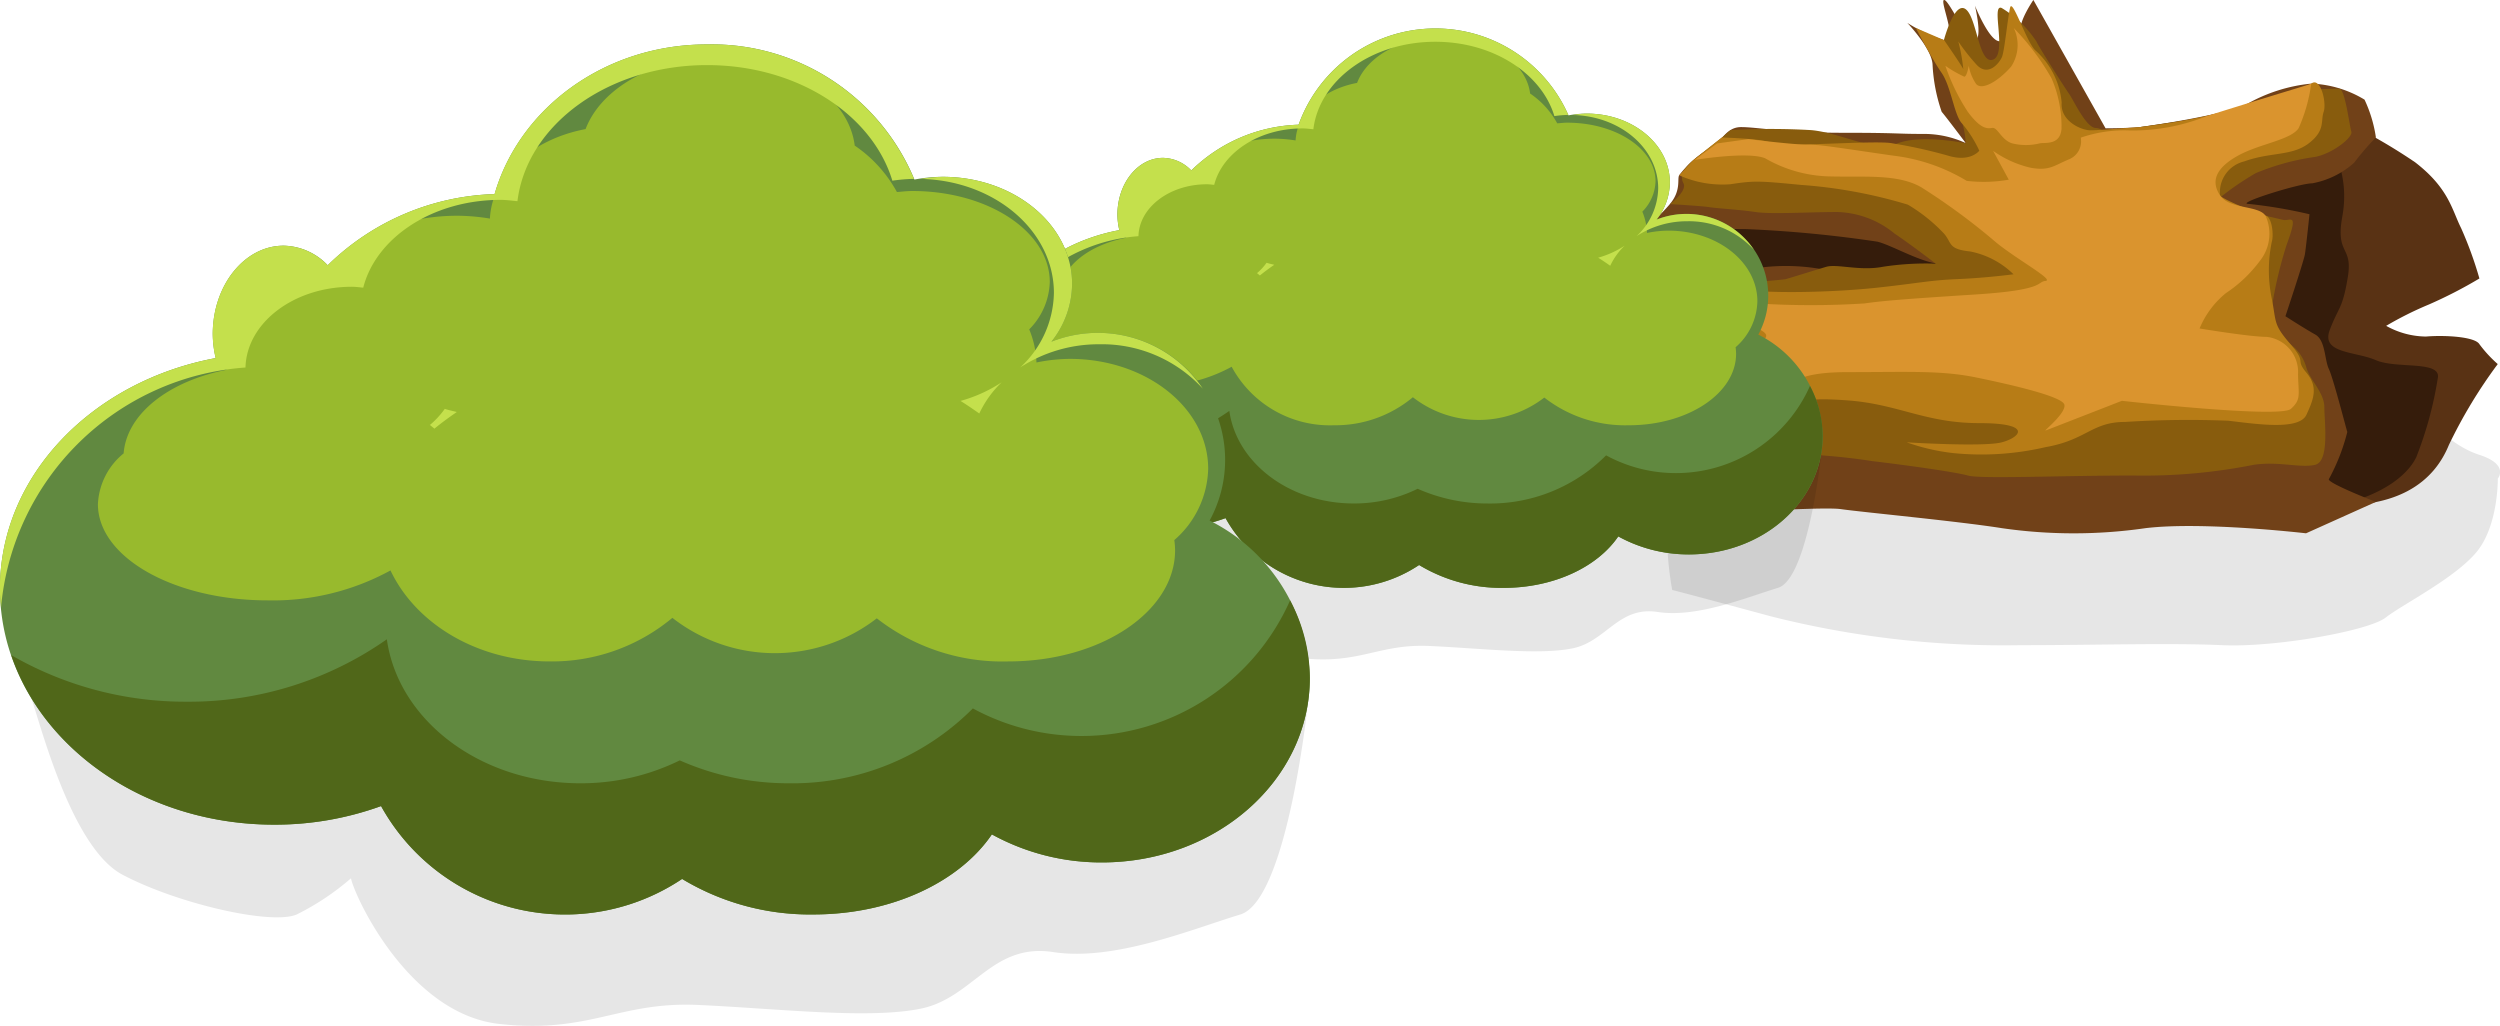 <svg xmlns="http://www.w3.org/2000/svg" width="175.988" height="72.215" viewBox="0 0 175.988 72.215">
  <g id="wood_grass" transform="translate(-128.938 -549.973)">
    <g id="Group_19014" data-name="Group 19014" transform="translate(243.28 549.973)">
      <path id="Path_86708" data-name="Path 86708" d="M245.741,588s.706.169,6.959,1.858a66.881,66.881,0,0,0,17.574,2.028c5.239,0,10.477-.169,14.2,0s10.308-1.014,11.491-1.943,4.9-2.779,6.421-4.643,1.474-5.142,1.474-5.142.833-.984-1.305-1.674-3.5-2.6-3.6-2.238-12.157,1.173-18.7.52-15.033-2.477-19.176-1.621-12.517,2.961-13.358,3.092-1.155,2.124-1.969,3.831S245.741,588,245.741,588Z" transform="translate(-242.368 -546.468)" opacity="0.1"/>
      <path id="Path_86709" data-name="Path 86709" d="M291.594,554.349a38.91,38.91,0,0,1,6.453,3.549c2.366,1.828,2.581,3.334,3.227,4.624a26.472,26.472,0,0,1,1.29,3.55,31.531,31.531,0,0,1-3.549,1.828A24.316,24.316,0,0,0,296,569.406a5.838,5.838,0,0,0,2.8.753c1.29-.108,3.442,0,3.764.538a8.973,8.973,0,0,0,1.291,1.4,34.529,34.529,0,0,0-3.442,5.7c-.968,2.366-3.439,4.926-10.11,4.087-12.807-1.61-18.284.861-18.284,0s.215-8.6.86-11.508-.43-7.421,1.936-9.034a70.889,70.889,0,0,1,8.174-4.625C283.312,556.715,291.594,554.349,291.594,554.349Z" transform="translate(-242.368 -546.468)" fill="#593214"/>
      <path id="Path_86710" data-name="Path 86710" d="M252.235,557.626a26.42,26.42,0,0,1-2.275,4.967,9.6,9.6,0,0,1-2.191,2.131s-.35,2.915.664,4.309,5.956.887,11.66,2.915,14.448,5.45,16.729,6.21,15.336,4.056,16.983,3.549,3.549-1.521,4.31-3.042a26.378,26.378,0,0,0,1.52-5.576c.254-1.268-2.892-.634-4.361-1.268s-3.877-.454-3.243-2.128.887-1.421,1.267-3.7-.887-1.521-.38-4.309-.633-4.943-1.14-5.07-8.872,0-10.266,0-17.11,3.549-19.138,2.662S252.235,557.626,252.235,557.626Z" transform="translate(-242.368 -546.468)" fill="#351c0b"/>
      <path id="Path_86711" data-name="Path 86711" d="M295.274,581.8s-3.546-1.375-3.3-1.617a14.052,14.052,0,0,0,1.291-3.307c-.081-.242-.992-3.791-1.3-4.437s-.23-2.016-.956-2.42-2.1-1.29-2.1-1.29,1.291-3.872,1.371-4.356.323-2.823.323-2.823a34.571,34.571,0,0,0-4.275-.727c-1.049,0,3.546-1.451,4.475-1.451a6.055,6.055,0,0,0,2.946-1.452,18.759,18.759,0,0,1,1.529-1.777,9.432,9.432,0,0,0-.8-2.66,7.773,7.773,0,0,0-3.749-1.129,11.4,11.4,0,0,0-4.553,1.452c-1.136.645-6.7,1.532-7.589,1.613s-2.34.081-2.34.081l-5.081-9.035s-1.049,1.533-.888,2.178-.806.807-1.532.726-1.694-2.5-1.694-2.5.564,2.34,0,2.42-1.856-2.9-2.178-2.823,1.048,3.065,0,2.823a11.122,11.122,0,0,1-2.582-1.21s1.694,1.775,1.775,2.9a11.87,11.87,0,0,0,.645,3.362c.242.268,1.694,2.2,1.694,2.2a7.048,7.048,0,0,0-3.065-.645c-1.855,0-1.613-.081-5.647-.081s-5.969-.4-7.1-.4-1.371,1.129-2.259,1.533a7.1,7.1,0,0,0-2.1,1.855c-.161.242.161,1.049-.645,2.016s-1.614,1.453-.968,1.533,4.356.242,6.292.242a86.47,86.47,0,0,1,9.276.887c.968.243,2.743,1.291,4.114,1.533s-5.808.968-7.26.565a14.256,14.256,0,0,0-5.324-.242,24.906,24.906,0,0,1-5.324.161c-.968-.161-2.742-.323-2.742-.323a9.536,9.536,0,0,0-.565,2.5,2.574,2.574,0,0,0,.807,1.694l2.178,1.21-3.469.807a16.363,16.363,0,0,1,0,2.016c-.081.4,2.9.565,3.872.565s-.887,1.21-1.371,1.775a4.482,4.482,0,0,0-1.049,2.742c0,1.13.323,3.823.323,3.823l2.258.453s9.519-.663,10.971-.453,8.3.856,11.331,1.34a35.3,35.3,0,0,0,10.126,0c4.033-.484,11.293.363,11.293.363Z" transform="translate(-242.368 -546.468)" fill="#714118"/>
      <path id="Path_86712" data-name="Path 86712" d="M249.852,555.628a49.412,49.412,0,0,1,5.678,0c2.157.2,4.363,1.576,6.084.928s4.785,0,4.785,0a5.709,5.709,0,0,0-.534-2.2,28.974,28.974,0,0,1-1-5.056s.727-2.778,1.533-2.186.917,3.929,1.931,3.549-.18-3.968.607-3.632a7.748,7.748,0,0,1,2.447,2.364c.241.507,1.941,3.169,2.295,3.676s1.189,2.375,1.875,2.408-.153.45,3.025-.048,5.471-.676,7.589-1.613a18.683,18.683,0,0,1,6.566-1.1c.388.124.69,2.637.817,3.017s-1.267,1.521-2.535,1.775a17.146,17.146,0,0,0-4.182,1.14,19.821,19.821,0,0,0-3.042,2.155s4.436,1.014,4.943,1.14,1.14-.633.253,1.775a29.641,29.641,0,0,0-1.052,4.5c-.342,1.077.672,1.838,1.306,2.472a3.012,3.012,0,0,1,1.14,1.647c.254.887,1.268,1.775,1.268,2.788s.38,3.8-.634,4.056-2.535-.253-4.309,0a39.758,39.758,0,0,1-8.492.76c-5.2,0-10.772.254-11.66,0s-4.562-.76-6.717-1.013a43.255,43.255,0,0,0-5.83-.507,46.614,46.614,0,0,0-7.1,1.013c-.634.127-2.282.254-1.9-1.013s2.484-3.422,2.7-3.929-.08-.972-.756-1.1-2.028-.464-2.239-.464-2.077-.38-2.077-.38-.584-1.1-.035-1.144,3.469-.807,3.469-.807a7.576,7.576,0,0,0-.808-1.852,12.834,12.834,0,0,0-2.065-1.968l.453-1.585a30.243,30.243,0,0,0,4.823,1.1,31.859,31.859,0,0,0,5.238-.169c.592-.169,2.113-.649,2.873-.874s2.366.309,3.971,0a19.68,19.68,0,0,1,3.745-.221s-1.886-1.44-2.9-2.116a6.624,6.624,0,0,0-4.055-1.521c-1.944,0-4.647.169-5.746,0s-2.7-.253-3.211-.338-2.8-.22-2.8-.22,1.242-.923.944-1.469.111-1.138.683-1.607,2.02-1.6,2.02-1.6Z" transform="translate(-242.368 -546.468)" fill="#885c0d"/>
      <path id="Path_86713" data-name="Path 86713" d="M262.888,548.437s1.126,2.172,1.81,3.148.894,3.043,1.461,3.592a8.5,8.5,0,0,1,1.2,1.9s-.626.845-2.235.338a34.751,34.751,0,0,0-3.891-.859c-1.1-.239-8.28.324-8.533,0s-3.465-.408-3.465-.408l-2.02,1.6-.982,1.06a7.414,7.414,0,0,0,3.594.631c1.69-.254,1.943-.247,4.985.046a34.343,34.343,0,0,1,7.52,1.39,11.669,11.669,0,0,1,2.535,2.028c.591.676.253,1.1,1.858,1.268a6,6,0,0,1,3.042,1.605s-1.889.253-3.9.338-2.519.253-5.561.591-8.366.513-10.477,0-4.086-.942-4.086-.942l-2.089-.583-.453,1.585a14.97,14.97,0,0,1,4.093,1.44c1.141.824,2.535,1.289,2.2,1.711s-3.417.669-3.417.669l-3.469.807.035,1.144a12.155,12.155,0,0,0,3.1,0c2.48-.17,6.367-.508,6.367-.508s-2.028,1.1-2.366,1.352-1.6.486-2.032,1.1-2.606,1.269-2.606,1.269-.753,1.24-.818,1.453.978,1.164,2.584,1.164,2.027-1.183,4.985-2.365,2.534-1.606,6.168-1.352,5.492,1.605,9.336,1.605,2.862,1.014,1.579,1.352-6.691,0-6.691,0a14.589,14.589,0,0,0,3.3.76,19.894,19.894,0,0,0,6.476-.422c2.9-.507,3.24-1.774,5.606-1.774a70.4,70.4,0,0,1,7.266-.085c2.113.254,4.985.676,5.492-.422s.845-1.944,0-2.958.082-.616-1.14-2.027-.964-1.521-1.306-3.211a9.846,9.846,0,0,1,0-3.946c.165-.532.01-1.775-.428-1.876s-3.209-1.191-3.209-1.445a2.226,2.226,0,0,1,1.69-2.365c1.859-.676,3.38-.367,4.562-1.282s.816-1.557,1.042-2.207-.221-2.5-.872-1.99a18.1,18.1,0,0,1-4.141,1.423c-.76.169-1.6.507-3.21.845a43.448,43.448,0,0,1-4.791.8c-.955.048-2.729.217-3.4.217s-2.135-.666-2.028-1.944a5.552,5.552,0,0,0-1.8-3.633c-.647-.507-1.661-3.758-1.83-3.062s-.392,3.062-.576,3.485-.985,1.436-1.81.507a15.006,15.006,0,0,1-1.263-1.606,12.075,12.075,0,0,1,.353,1.944c-.169-.338-1.351-2.039-1.351-2.039Z" transform="translate(-242.368 -546.468)" fill="#b77c16"/>
      <path id="Path_86714" data-name="Path 86714" d="M247.32,557.726s3.764-.62,4.968-.113a9.468,9.468,0,0,0,4.536,1.274c2.471.063,4.8-.187,6.45.764a45.281,45.281,0,0,1,5.254,3.871c1.457,1.2,4.141,2.658,3.494,2.722s.052.634-4.892.951-6.53.444-7.86.634a59.859,59.859,0,0,1-7.542,0,34.726,34.726,0,0,1-4.943-1.268,36.233,36.233,0,0,0,3.739,2.6c.7.255,2.788.762,1.331,1.4s-7.034,1.014-7.6,1.014a17.059,17.059,0,0,0,4.056.38h5.725a17.545,17.545,0,0,1-2.747,1.737c-1.521.761-5.956,2.68-5.956,2.68a33.862,33.862,0,0,0,6.59-1.67c2.281-1.014,2-2.039,6.227-2.039s6.513-.132,8.983.375,6.019,1.328,6.209,1.9-1.495,1.9-1.318,1.836,5.374-2.091,5.374-2.091,11.132,1.245,11.892.57.524-1.034.507-2.451a2.49,2.49,0,0,0-2.2-2.619c-1.183,0-4.731-.592-4.731-.592a6.323,6.323,0,0,1,1.858-2.492,9.5,9.5,0,0,0,2.366-2.239,3.07,3.07,0,0,0,.421-3.2c-.5-.764-2.533-.431-3.209-1.445s-.254-1.946,1.267-2.789,3.73-1.1,4.273-1.942a11.414,11.414,0,0,0,.882-3.113s-5.239,1.592-7.351,2.268a13.961,13.961,0,0,1-5.408,1.014,9.344,9.344,0,0,0-3.464.507,1.368,1.368,0,0,1-.819,1.521c-1.04.422-1.378.845-2.73.591a7.5,7.5,0,0,1-2.619-1.183l1.1,2.028a10.26,10.26,0,0,1-2.957.084,12.93,12.93,0,0,0-5.154-1.774c-3.549-.507-5.243-.8-6.084-.78s-4.134-.386-4.134-.386l-2.211.307Z" transform="translate(-242.368 -546.468)" fill="#da942e"/>
      <path id="Path_86715" data-name="Path 86715" d="M264.972,551.1a14.344,14.344,0,0,0,1.584,3.25c.888,1.186,1.331,1.186,1.711,1.123s.634.838,1.395,1.084a4.033,4.033,0,0,0,1.964,0c.38-.07,1.425.149,1.521-1.021a8.581,8.581,0,0,0-.7-3.549,17.381,17.381,0,0,0-2.662-3.548,2.764,2.764,0,0,1-.19,2.725c-.95,1.077-2.088,1.695-2.47,1.2a3.317,3.317,0,0,1-.508-1.26s-.127.761-.317.761A8.273,8.273,0,0,1,264.972,551.1Z" transform="translate(-242.368 -546.468)" fill="#da942e"/>
    </g>
    <g id="Group_19058" data-name="Group 19058" transform="translate(197.969 551.977)">
      <path id="Path_89311" data-name="Path 89311" d="M213.114,586.2c.164.819,2.62,6.141,6.714,6.591s5.4-1.023,9.007-.859,7.723.655,10.084.163,3.211-2.984,5.979-2.556,6.3-1.046,8.465-1.7,3.088-9.771,3.088-9.771-11.523-1.813-17.85-2.572-27.452-3.214-29.908-3.214-10.379,5.191-10.106,5.639,1.707,6.806,4.187,8.116,6.738,2.293,7.884,1.8A11.63,11.63,0,0,0,213.114,586.2Z" transform="translate(-197.23 -548.462)" opacity="0.1"/>
      <path id="Path_89312" data-name="Path 89312" d="M251.975,570.012a5.717,5.717,0,0,0,.7-2.708,5.755,5.755,0,0,0-7.863-5.387,4.242,4.242,0,0,0,.937-2.614c0-2.678-2.622-4.849-5.856-4.849a6.962,6.962,0,0,0-1.279.125,10.233,10.233,0,0,0-19,.657,11.284,11.284,0,0,0-7.554,3.221,2.824,2.824,0,0,0-1.991-.886c-1.773,0-3.211,1.793-3.211,4.006a4.884,4.884,0,0,0,.134,1.081c-5.582,1.045-9.764,5.317-9.764,10.433,0,5.9,5.557,10.683,12.413,10.683a14.1,14.1,0,0,0,4.834-.841,9.518,9.518,0,0,0,13.624,3.3,11.2,11.2,0,0,0,5.939,1.61c3.558,0,6.625-1.481,8.081-3.623a10.265,10.265,0,0,0,4.974,1.268c5.2,0,9.417-3.736,9.417-8.346A8.191,8.191,0,0,0,251.975,570.012Z" transform="translate(-197.23 -548.462)" fill="#618940"/>
      <path id="Path_89313" data-name="Path 89313" d="M246.185,579.762a10.28,10.28,0,0,1-4.925-1.249,11.51,11.51,0,0,1-8.33,3.389,12.143,12.143,0,0,1-4.936-1.037A10.1,10.1,0,0,1,223.5,581.9c-4.524,0-8.248-2.848-8.762-6.517a15.6,15.6,0,0,1-9.055,2.825,15.755,15.755,0,0,1-7.945-2.109c1.511,4.433,6.265,7.673,11.9,7.673a14.1,14.1,0,0,0,4.834-.841,9.518,9.518,0,0,0,13.624,3.3,11.2,11.2,0,0,0,5.939,1.61c3.558,0,6.625-1.481,8.081-3.623a10.265,10.265,0,0,0,4.974,1.268c5.2,0,9.417-3.736,9.417-8.346a7.492,7.492,0,0,0-.895-3.513A10.324,10.324,0,0,1,246.185,579.762Z" transform="translate(-197.23 -548.462)" fill="#506719"/>
      <path id="Path_89314" data-name="Path 89314" d="M251.91,567.67c0-2.748-2.8-4.976-6.26-4.976a7.688,7.688,0,0,0-1.512.163,4.263,4.263,0,0,0-.327-1.5,3.164,3.164,0,0,0,.93-2.143c0-2.275-2.785-4.12-6.22-4.12-.239,0-.466.03-.7.047a6.022,6.022,0,0,0-1.91-2.1c-.273-2.232-2.919-3.99-6.18-3.99-2.887,0-5.292,1.38-6,3.243-2.424.457-4.229,2.082-4.329,4.051a9.535,9.535,0,0,0-1.467-.125c-2.589,0-4.773,1.024-5.611,2.45a3.951,3.951,0,0,0-1.639-.363,3.5,3.5,0,0,0-3.665,3.306,3.022,3.022,0,0,0,.465,1.58c-2.612.51-4.524,1.991-4.66,3.783a3.14,3.14,0,0,0-1.165,2.3c0,2.4,3.44,4.354,7.683,4.354a11.08,11.08,0,0,0,5.559-1.355,7.855,7.855,0,0,0,7.206,4.119,8.5,8.5,0,0,0,5.551-1.973,7.538,7.538,0,0,0,9.252.023,9.248,9.248,0,0,0,5.956,1.95c4.167,0,7.544-2.252,7.544-5.03a3.374,3.374,0,0,0-.035-.462A4.406,4.406,0,0,0,251.91,567.67Z" transform="translate(-197.23 -548.462)" fill="#98ba2d"/>
      <g id="Group_19057" data-name="Group 19057">
        <path id="Path_89315" data-name="Path 89315" d="M241.551,565.166a4.75,4.75,0,0,1,1.015-1.413,6.552,6.552,0,0,1-1.864.845C240.995,564.78,241.274,564.971,241.551,565.166Z" transform="translate(-197.23 -548.462)" fill="#c4e04c"/>
        <path id="Path_89316" data-name="Path 89316" d="M217.36,564.956a3.911,3.911,0,0,1-.673.729c.068.055.137.11.2.167.324-.263.664-.512,1.013-.754C217.722,565.051,217.534,565.015,217.36,564.956Z" transform="translate(-197.23 -548.462)" fill="#c4e04c"/>
        <path id="Path_89317" data-name="Path 89317" d="M208.341,563.085c.053-2.025,2.184-3.655,4.816-3.655.176,0,.344.026.516.041.576-2.265,3.138-3.973,6.215-3.973.262,0,.511.036.765.06.422-3.457,4.1-6.16,8.585-6.16,4.071,0,7.475,2.233,8.382,5.232a7.868,7.868,0,0,1,.981-.083,10.233,10.233,0,0,0-18.985.689,11.284,11.284,0,0,0-7.554,3.221,2.824,2.824,0,0,0-1.991-.886c-1.773,0-3.211,1.793-3.211,4.006a4.884,4.884,0,0,0,.134,1.081c-5.582,1.045-9.764,5.317-9.764,10.433,0,.292.024.579.051.865A11.955,11.955,0,0,1,208.341,563.085Z" transform="translate(-197.23 -548.462)" fill="#c4e04c"/>
        <path id="Path_89318" data-name="Path 89318" d="M244.928,559.711a4.7,4.7,0,0,1-1.523,3.37,6.506,6.506,0,0,1,3.57-1.048,6.194,6.194,0,0,1,4.693,2.01,5.73,5.73,0,0,0-6.854-2.126,4.242,4.242,0,0,0,.937-2.614c0-2.678-2.622-4.849-5.856-4.849a6.641,6.641,0,0,0-.976.1C242.251,554.627,244.928,556.9,244.928,559.711Z" transform="translate(-197.23 -548.462)" fill="#c4e04c"/>
      </g>
    </g>
    <g id="Group_19060" data-name="Group 19060" transform="translate(128.938 553.1)">
      <path id="Path_89319" data-name="Path 89319" d="M153.125,608.178c.255,1.274,4.076,9.552,10.443,10.252s8.406-1.592,14.009-1.337,12.014,1.019,15.686.255,4.994-4.642,9.3-3.977,9.8-1.627,13.166-2.645,4.8-15.2,4.8-15.2-17.923-2.821-27.765-4-42.7-5-46.519-5S130.1,594.6,130.53,595.3s2.655,10.586,6.512,12.624,10.48,3.566,12.263,2.8A18.059,18.059,0,0,0,153.125,608.178Z" transform="translate(-128.419 -549.476)" opacity="0.1"/>
      <path id="Path_89320" data-name="Path 89320" d="M213.57,582.994a8.9,8.9,0,0,0,1.092-4.211,8.951,8.951,0,0,0-12.23-8.38,6.6,6.6,0,0,0,1.457-4.066c0-4.164-4.078-7.541-9.108-7.541a10.88,10.88,0,0,0-1.99.193,15.435,15.435,0,0,0-14.607-9.513c-7.175,0-13.192,4.474-14.946,10.536a17.547,17.547,0,0,0-11.749,5.01,4.395,4.395,0,0,0-3.1-1.378c-2.757,0-4.993,2.789-4.993,6.231a7.547,7.547,0,0,0,.208,1.681c-8.682,1.626-15.187,8.269-15.187,16.228,0,9.177,8.644,16.617,19.307,16.617a21.96,21.96,0,0,0,7.519-1.308,14.807,14.807,0,0,0,21.192,5.129,17.426,17.426,0,0,0,9.237,2.5c5.534,0,10.3-2.3,12.569-5.636a15.951,15.951,0,0,0,7.736,1.974c8.09,0,14.647-5.813,14.647-12.982A12.741,12.741,0,0,0,213.57,582.994Z" transform="translate(-128.419 -549.476)" fill="#618940"/>
      <path id="Path_89321" data-name="Path 89321" d="M204.565,598.159a15.991,15.991,0,0,1-7.661-1.941,17.911,17.911,0,0,1-12.957,5.27,18.874,18.874,0,0,1-7.677-1.612,15.722,15.722,0,0,1-6.99,1.612c-7.038,0-12.83-4.43-13.629-10.136a24.257,24.257,0,0,1-14.084,4.394,24.514,24.514,0,0,1-12.358-3.28c2.351,6.9,9.744,11.935,18.517,11.935a21.96,21.96,0,0,0,7.519-1.308,14.807,14.807,0,0,0,21.192,5.129,17.426,17.426,0,0,0,9.237,2.5c5.534,0,10.3-2.3,12.569-5.636a15.951,15.951,0,0,0,7.736,1.974c8.09,0,14.647-5.813,14.647-12.982a11.651,11.651,0,0,0-1.391-5.464A16.056,16.056,0,0,1,204.565,598.159Z" transform="translate(-128.419 -549.476)" fill="#506719"/>
      <path id="Path_89322" data-name="Path 89322" d="M213.469,579.352c0-4.275-4.359-7.74-9.736-7.74a12.034,12.034,0,0,0-2.353.254,6.623,6.623,0,0,0-.509-2.331,4.919,4.919,0,0,0,1.447-3.332c0-3.539-4.331-6.408-9.674-6.408-.372,0-.725.045-1.086.072a9.359,9.359,0,0,0-2.971-3.269c-.424-3.472-4.54-6.207-9.612-6.207-4.491,0-8.232,2.147-9.334,5.045-3.771.711-6.578,3.239-6.735,6.3a14.517,14.517,0,0,0-2.281-.2c-4.026,0-7.424,1.593-8.728,3.812a6.138,6.138,0,0,0-2.549-.566,5.443,5.443,0,0,0-5.7,5.142,4.7,4.7,0,0,0,.723,2.459c-4.062.792-7.037,3.1-7.248,5.883a4.887,4.887,0,0,0-1.811,3.573c0,3.741,5.349,6.773,11.949,6.773a17.242,17.242,0,0,0,8.647-2.107c1.773,3.75,6.118,6.405,11.208,6.405a13.218,13.218,0,0,0,8.635-3.068,11.72,11.72,0,0,0,14.39.035,14.384,14.384,0,0,0,9.264,3.033c6.481,0,11.734-3.5,11.734-7.822a5.376,5.376,0,0,0-.054-.72A6.856,6.856,0,0,0,213.469,579.352Z" transform="translate(-128.419 -549.476)" fill="#98ba2d"/>
      <g id="Group_19059" data-name="Group 19059">
        <path id="Path_89323" data-name="Path 89323" d="M197.356,575.458a7.374,7.374,0,0,1,1.579-2.2,10.217,10.217,0,0,1-2.9,1.314C196.491,574.856,196.925,575.155,197.356,575.458Z" transform="translate(-128.419 -549.476)" fill="#c4e04c"/>
        <path id="Path_89324" data-name="Path 89324" d="M159.73,575.13a6.116,6.116,0,0,1-1.048,1.135c.107.086.213.171.318.259.5-.409,1.033-.8,1.576-1.172C160.293,575.279,160,575.222,159.73,575.13Z" transform="translate(-128.419 -549.476)" fill="#c4e04c"/>
        <path id="Path_89325" data-name="Path 89325" d="M145.7,572.22c.082-3.148,3.4-5.684,7.489-5.684.275,0,.536.04.8.063.9-3.523,4.88-6.18,9.667-6.18.408,0,.795.056,1.189.093.656-5.376,6.382-9.58,13.354-9.58,6.332,0,11.626,3.472,13.038,8.137a12.063,12.063,0,0,1,1.524-.128,15.436,15.436,0,0,0-14.583-9.465c-7.175,0-13.192,4.474-14.946,10.536a17.547,17.547,0,0,0-11.749,5.01,4.395,4.395,0,0,0-3.1-1.378c-2.757,0-4.993,2.789-4.993,6.231a7.547,7.547,0,0,0,.208,1.681c-8.682,1.626-15.187,8.269-15.187,16.228,0,.455.037.9.079,1.346A18.6,18.6,0,0,1,145.7,572.22Z" transform="translate(-128.419 -549.476)" fill="#c4e04c"/>
        <path id="Path_89326" data-name="Path 89326" d="M202.609,566.973a7.3,7.3,0,0,1-2.369,5.24,10.128,10.128,0,0,1,5.552-1.629,9.628,9.628,0,0,1,7.3,3.127,8.911,8.911,0,0,0-10.66-3.308,6.6,6.6,0,0,0,1.457-4.066c0-4.164-4.078-7.541-9.108-7.541a10.2,10.2,0,0,0-1.518.148C198.446,559.064,202.609,562.6,202.609,566.973Z" transform="translate(-128.419 -549.476)" fill="#c4e04c"/>
      </g>
    </g>
  </g>
</svg>
